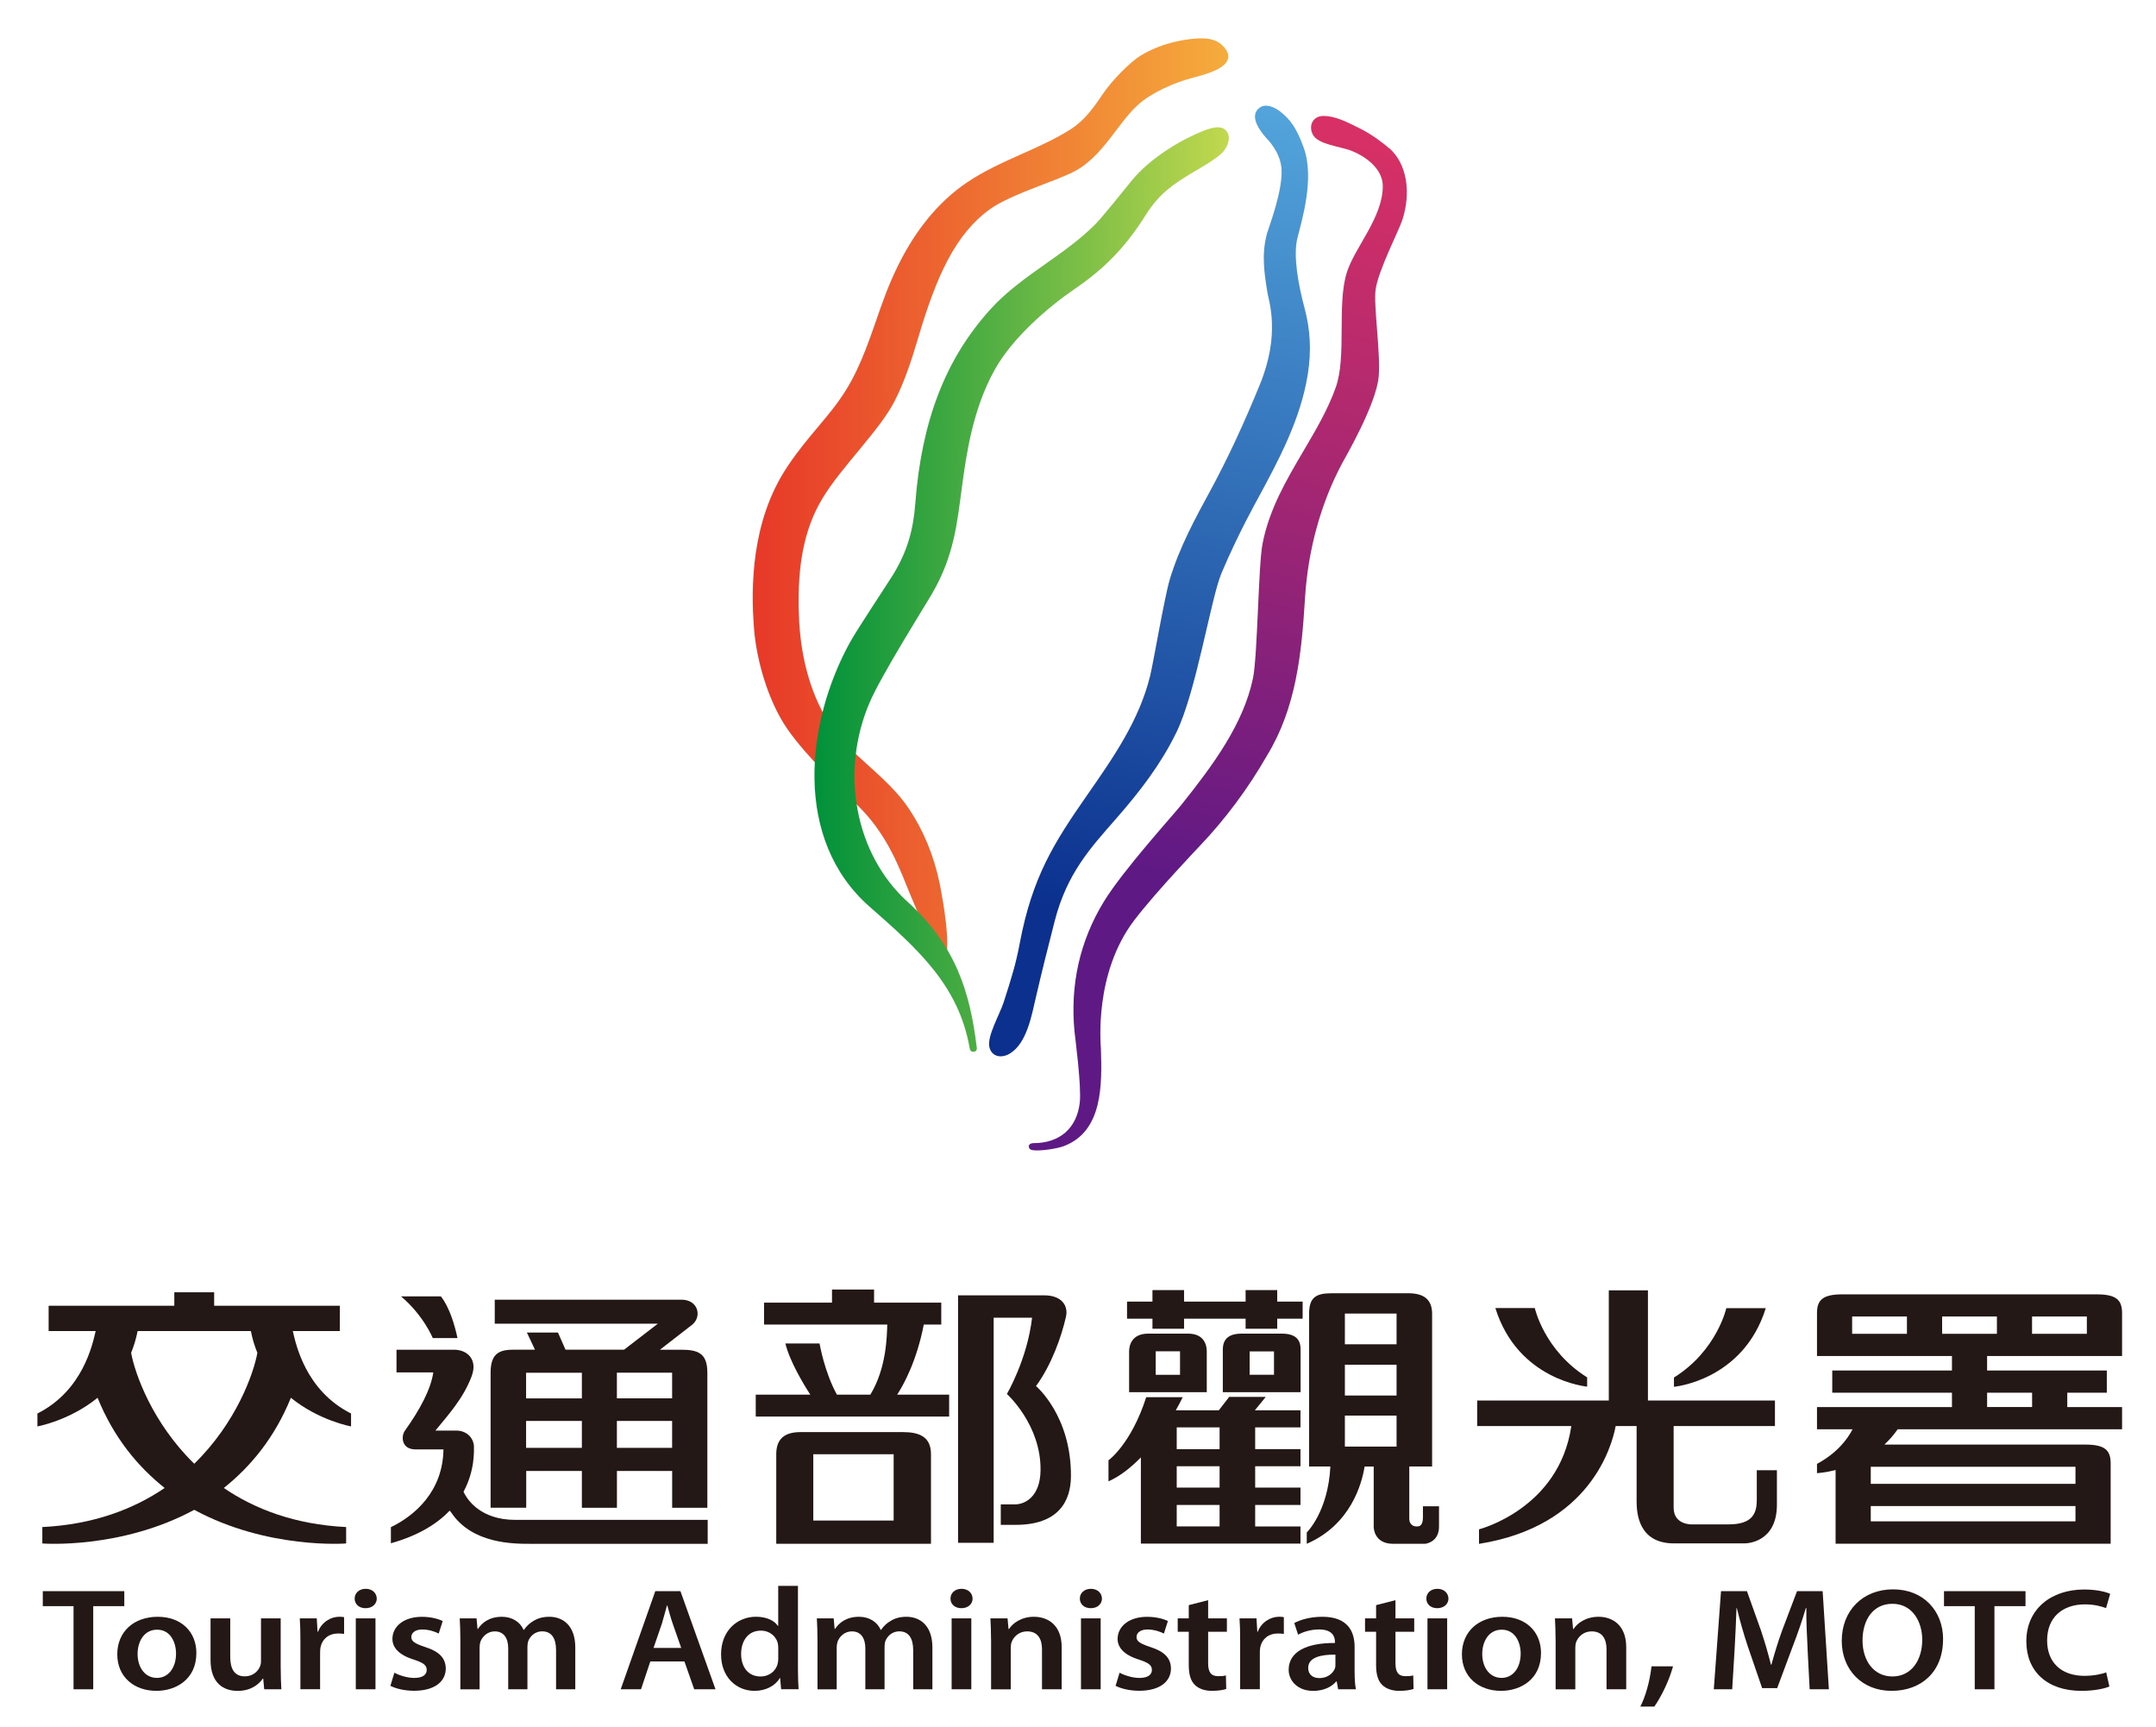<?xml version="1.0" encoding="UTF-8"?><svg id="_圖層_1" xmlns="http://www.w3.org/2000/svg" xmlns:xlink="http://www.w3.org/1999/xlink" viewBox="0 0 549.68 440.13"><defs><style>.cls-1{fill:url(#linear-gradient);}.cls-1,.cls-2,.cls-3,.cls-4,.cls-5{stroke-width:0px;}.cls-2{fill:#231815;}.cls-3{fill:url(#linear-gradient-2);}.cls-4{fill:url(#linear-gradient-3);}.cls-5{fill:url(#linear-gradient-4);}</style><linearGradient id="linear-gradient" x1="191.91" y1="128.99" x2="313.16" y2="128.99" gradientUnits="userSpaceOnUse"><stop offset="0" stop-color="#e73828"/><stop offset="1" stop-color="#f5ac3c"/></linearGradient><linearGradient id="linear-gradient-2" x1="282.35" y1="234.79" x2="328.33" y2="-4.12" gradientUnits="userSpaceOnUse"><stop offset="0" stop-color="#0b308e"/><stop offset="1" stop-color="#5db6e7"/></linearGradient><linearGradient id="linear-gradient-3" x1="300.13" y1="223.17" x2="352.42" y2=".48" gradientUnits="userSpaceOnUse"><stop offset="0" stop-color="#5f1985"/><stop offset=".07" stop-color="#6a1b82"/><stop offset=".51" stop-color="#ac2870"/><stop offset=".84" stop-color="#d63066"/><stop offset="1" stop-color="#e63462"/></linearGradient><linearGradient id="linear-gradient-4" x1="207.63" y1="150.28" x2="313.28" y2="150.28" gradientUnits="userSpaceOnUse"><stop offset="0" stop-color="#00913a"/><stop offset="1" stop-color="#c2d84e"/></linearGradient></defs><path class="cls-2" d="m131.38,387.39c-8.68,0-12.19-4.94-13.2-7.17,2.92-5.42,2.67-10.49,2.65-11.77-.33-2.71-2.66-3.81-4.26-3.81h-5.57c3.32-4.06,7.16-8.24,9.27-13.92,1.56-4.21-1.14-6.7-4.5-6.7h-14.68v5.78h9.38c-.61,4.27-3.39,9.46-7.21,14.82-1.08,1.51-.91,4.81,2.69,4.81h7.11c-.15,10.71-7.32,16.88-13.4,19.82v4.1c7.12-1.99,11.85-5.03,15-8.32l.41.52c5.3,7.95,15.88,7.94,19.94,7.94h45.42v-6.11h-49.05Z"/><path class="cls-2" d="m110.34,341.05h6.3c-1.72-8-4.26-10.63-4.26-10.63h-10.15c5.72,4.8,8.11,10.63,8.11,10.63Z"/><path class="cls-2" d="m134.13,374.93h14.22v9.37h8.94v-9.37h14.08v9.37h8.97v-34.44c0-5.03-2.45-5.84-6.77-5.84h-5.31l8.34-6.47c2.38-2.12,1.37-6.28-2.86-6.28h-47.6v6.11h41.59l-8.62,6.63h-14.93l-1.93-4.37h-7.92l2.06,4.37h-5.4c-3.5,0-5.91.8-5.91,5.84v34.44h9.08v-9.37Zm23.15-25.06h14.08s0,6.55,0,6.55h-14.08v-6.55Zm0,12.31h14.08v6.86h-14.08v-6.86Zm-23.15-12.29h14.22v6.53h-14.22v-6.53Zm0,12.29h14.22v6.86h-14.22v-6.86Z"/><path class="cls-2" d="m310.94,379.16h-10.93v-5.43h10.93v5.43Zm0-9.79h-10.93v-5.55h10.93v5.55Zm-10.93,14.22h10.93v5.47h-10.93v-5.47Zm2.9-43.67h-10.14c-4.37,0-4.9,3.18-4.9,4.52v10.41h19.8v-10.41c0-1.34-.48-4.52-4.76-4.52Zm-8.26,10.5v-6h6.2v6h-6.2Zm36.94-5.98c0-1.34.2-4.52-4.75-4.52h-10.3c-4.9,0-4.78,3.18-4.78,4.52v10.41h19.83v-10.41Zm-6.78.02v5.95h-6.21v-5.95h6.21Zm.82-12.7h6.48v4.35h-6.48v2.57h-8.06v-2.57h-15.69v2.57h-8.06v-2.57h-6.48v-4.35h6.48v-2.94h8.06v2.94h15.69v-2.94h8.06v2.94Zm37.15,52.16v2.94c0,2.34-1.32,2.19-1.32,2.19h-.56s-1.6-.05-1.6-2.01v-13.25h5.82v-38.94c0-3.64-2.13-5.22-6.05-5.22h-19.52c-3.99,0-5.79,1-5.79,5.22v38.94h5.42c-.57,11.55-6.02,16.81-6.02,16.81v2.89c11.21-4.87,14.03-15.26,14.75-19.69h2.32v15.36s-.07,4.33,4.95,4.33h8.16s3.54-.33,3.54-4.35v-5.22h-4.1Zm-19.9-49.11h13.18v7.82h-13.18v-7.82Zm0,13.04h13.18v7.85h-13.18v-7.85Zm0,12.96h13.18v7.9h-13.18v-7.9Zm-22.87,22.78h11.55v-4.43h-11.55v-5.43h11.55v-4.37h-11.55v-5.55h11.55v-4.35h-11.63l2.78-3.42h-9.32l-2.65,3.42h-10.97c1.13-2.01,1.76-3.34,1.76-3.34h-9.3c-3.85,11.99-9.62,16.09-9.62,16.09v5.36c3.01-1.33,5.77-3.57,8.26-6.1v21.97h40.69v-4.37h-11.55v-5.47Z"/><path class="cls-2" d="m230.19,365.02h-26.13c-4.21,0-6.15,1.9-6.15,5.63v22.84h39.45v-22.84c0-4.59-3.18-5.63-7.18-5.63Zm-2.35,22.54h-20.49v-16.9h20.49v16.9Z"/><path class="cls-2" d="m235.51,337.61h4.47v-5.59h-17.13v-3.34h-10.73v3.34h-17.32v5.59h31.41c-.09,2.78-.14,11.02-4.31,17.86h-8.52c-3.2-5.76-4.43-13.04-4.43-13.04h-8.71c1.07,4.48,4.65,10.44,6.35,13.04h-13.91v5.59h49.31v-5.59h-13.25c1.68-2.6,4.98-8.56,6.78-17.86Z"/><path class="cls-2" d="m264.13,353.29c3.95-5.36,6.53-12.68,7.65-17.71.63-2.83-1.17-5.42-5.52-5.42h-22v63.07h9.08v-57.37h9.79c-1.22,10.62-6.42,19.44-6.42,19.44,0,0,8.77,7.85,8.58,19.54-.11,6.51-3.82,8.61-6.58,8.61h-3.56v5.21h3.81c10.93,0,14.03-6.05,14.08-12.32.11-15.53-8.91-23.05-8.91-23.05Z"/><path class="cls-2" d="m404.65,353.43v-2.36c-10.95-6.82-13.35-17.67-13.35-17.67h-10.05c5.75,18.48,23.41,20.03,23.41,20.03Z"/><path class="cls-2" d="m447.9,374.73v7.52c0,3.28-.9,6.29-7.17,6.29h-9.45s-4.58.16-4.58-4.28v-20.78h25.83v-6.51h-32.38v-28.08h-9.98v28.08h-33.56v6.51h24c-3.08,21.12-23.53,26.32-23.53,26.32v3.7c28.35-4.48,33.9-25,34.84-30.02h5.34v19.18c0,3.13.54,10.72,9.52,10.72h17.97c.66,0,8.28-.21,8.28-9.87v-8.78h-5.13Z"/><path class="cls-2" d="m450.18,333.43h-10.05s-2.41,10.86-13.35,17.68v2.36s17.65-1.56,23.41-20.04Z"/><path class="cls-2" d="m74.16,356.27c7.22,5.85,15.34,7.3,15.34,7.3v-3.29c-11.61-5.84-14.07-17.66-14.85-21.02h11.99v-6.44h-32.04v-3.43h-10.16v3.43H12.4v6.44h11.99c-.78,3.35-3.24,15.18-14.85,21.02v3.29s8.12-1.44,15.34-7.3c4.13,10.19,10.3,17.58,17.1,22.99-7.87,5.35-18.08,9.31-31.19,9.96v4.19l.12-.04v.04s19.93,1.52,38.61-8.58c18.68,10.1,38.61,8.58,38.61,8.58v-.04l.12.04v-4.19c-13.11-.65-23.32-4.6-31.19-9.96,6.8-5.41,12.97-12.8,17.1-22.99Zm-24.64,16.81c-10.69-10.43-15.13-22.98-16.09-28.27.69-1.69,1.26-3.53,1.66-5.55h28.87c.39,2.02.96,3.86,1.66,5.55-.96,5.29-5.4,17.84-16.09,28.27Z"/><path class="cls-2" d="m534.55,329.91h-64.82c-5.03,0-6.48,1.44-6.48,4.79v10.93h34.41v3.69h-30.52v5.66h30.52v3.66h-34.41v5.66h9.07c-1.3,2.51-3.92,6.05-9.07,8.82v2.36s1.94-.09,4.74-.79v18.78h70.13v-20.48c0-3.35-1.45-4.79-6.48-4.79h-51.21c1.21-1.12,2.36-2.41,3.39-3.9h57.21v-5.66h-13.97v-3.66h10.08v-5.66h-30.52v-3.69h34.41v-10.93c0-3.35-1.45-4.79-6.48-4.79Zm-57.59,57.86v-3.9h52.19v3.9h-52.19Zm52.19-9.56h-52.19v-4.36h52.19v4.36Zm-11.06-23.24v3.66h-11.47v-3.66h11.47Zm-8.97-19.41v4.4h-13.97v-4.4h13.97Zm-36.91,0h13.97v4.4h-13.97v-4.4Zm45.87,4.4v-4.4h13.97v4.4h-13.97Z"/><path class="cls-2" d="m418.21,434.98c1.26-2.45,2.39-6.22,2.85-10.26h5.49c-1.13,4.04-3.1,7.84-4.77,10.26h-3.58Z"/><path class="cls-2" d="m18.75,409.38h-7.84v-3.82h20.78v3.82h-7.92v21.19h-5.02v-21.19Z"/><path class="cls-2" d="m50.06,421.36c0,6.64-5.14,9.61-10.2,9.61-5.59,0-9.96-3.49-9.96-9.31s4.29-9.57,10.29-9.57,9.88,3.78,9.88,9.28Zm-14.98.19c0,3.49,1.92,6.12,4.94,6.12,2.86,0,4.86-2.52,4.86-6.2,0-2.82-1.39-6.09-4.82-6.09s-4.98,3.15-4.98,6.16Z"/><path class="cls-2" d="m71.57,425.15c0,2.15.08,3.93.16,5.42h-4.37l-.25-2.71h-.12c-.86,1.26-2.82,3.12-6.41,3.12s-6.9-1.97-6.9-7.87v-10.61h5.02v9.83c0,3.01,1.06,4.94,3.71,4.94,2.04,0,3.35-1.26,3.84-2.45.2-.37.29-.89.29-1.41v-10.91h5.02v12.65Z"/><path class="cls-2" d="m76.59,418.32c0-2.45-.04-4.23-.16-5.83h4.33l.2,3.41h.12c.98-2.52,3.31-3.82,5.47-3.82.49,0,.78.04,1.18.11v4.27c-.45-.07-.9-.11-1.51-.11-2.37,0-4.04,1.37-4.49,3.45-.08.41-.12.89-.12,1.37v9.39h-5.02v-12.25Z"/><path class="cls-2" d="m96.06,407.45c0,1.34-1.1,2.45-2.86,2.45s-2.78-1.11-2.78-2.45c0-1.41,1.14-2.49,2.82-2.49s2.78,1.08,2.82,2.49Zm-5.35,23.12v-18.07h5.02v18.07h-5.02Z"/><path class="cls-2" d="m100.55,426.34c1.1.63,3.27,1.34,5.06,1.34,2.2,0,3.18-.85,3.18-2.04s-.82-1.82-3.27-2.63c-3.88-1.19-5.47-3.12-5.47-5.27,0-3.19,2.9-5.64,7.51-5.64,2.2,0,4.12.48,5.31,1.08l-1.02,3.19c-.82-.45-2.45-1.04-4.2-1.04s-2.78.82-2.78,1.93.94,1.67,3.47,2.52c3.63,1.15,5.27,2.82,5.31,5.49,0,3.3-2.82,5.68-8.08,5.68-2.41,0-4.57-.52-6.04-1.26l1.02-3.34Z"/><path class="cls-2" d="m117.37,417.88c0-2.08-.08-3.82-.16-5.38h4.29l.24,2.67h.12c.94-1.41,2.73-3.08,6.12-3.08,2.61,0,4.65,1.34,5.51,3.34h.08c.69-1,1.51-1.74,2.41-2.26,1.14-.71,2.41-1.08,4.08-1.08,3.27,0,6.61,2.04,6.61,7.83v10.65h-4.9v-9.98c0-3.01-1.14-4.79-3.55-4.79-1.71,0-2.98,1.11-3.51,2.41-.16.41-.24,1-.24,1.52v10.84h-4.9v-10.46c0-2.52-1.1-4.3-3.43-4.3-1.88,0-3.14,1.34-3.63,2.56-.16.48-.24,1-.24,1.52v10.69h-4.9v-12.69Z"/><path class="cls-2" d="m165.8,423.48l-2.37,7.09h-5.18l8.82-25.01h6.41l8.94,25.01h-5.43l-2.49-7.09h-8.69Zm7.88-3.45l-2.16-6.16c-.53-1.52-.98-3.23-1.39-4.68h-.08c-.41,1.45-.86,3.19-1.31,4.68l-2.12,6.16h7.06Z"/><path class="cls-2" d="m203.44,404.22v21.26c0,1.86.08,3.86.16,5.08h-4.45l-.25-2.86h-.08c-1.18,2-3.59,3.27-6.45,3.27-4.78,0-8.53-3.67-8.53-9.24-.04-6.05,4.12-9.65,8.9-9.65,2.73,0,4.69,1,5.59,2.34h.08v-10.21h5.02Zm-5.02,15.81c0-.37-.04-.85-.12-1.22-.45-1.74-2.04-3.19-4.33-3.19-3.22,0-5.02,2.6-5.02,5.94s1.8,5.75,4.98,5.75c2.04,0,3.84-1.26,4.33-3.23.12-.41.16-.85.16-1.34v-2.71Z"/><path class="cls-2" d="m208.42,417.88c0-2.08-.08-3.82-.16-5.38h4.29l.24,2.67h.12c.94-1.41,2.73-3.08,6.12-3.08,2.61,0,4.65,1.34,5.51,3.34h.08c.69-1,1.51-1.74,2.41-2.26,1.14-.71,2.41-1.08,4.08-1.08,3.27,0,6.61,2.04,6.61,7.83v10.65h-4.9v-9.98c0-3.01-1.14-4.79-3.55-4.79-1.71,0-2.98,1.11-3.51,2.41-.16.41-.24,1-.24,1.52v10.84h-4.9v-10.46c0-2.52-1.1-4.3-3.43-4.3-1.88,0-3.14,1.34-3.63,2.56-.16.48-.24,1-.24,1.52v10.69h-4.9v-12.69Z"/><path class="cls-2" d="m247.97,407.45c0,1.34-1.1,2.45-2.86,2.45s-2.78-1.11-2.78-2.45c0-1.41,1.14-2.49,2.82-2.49s2.78,1.08,2.82,2.49Zm-5.35,23.12v-18.07h5.02v18.07h-5.02Z"/><path class="cls-2" d="m252.67,417.88c0-2.08-.08-3.82-.16-5.38h4.37l.25,2.71h.12c.9-1.41,3.06-3.12,6.37-3.12,3.47,0,7.06,2.04,7.06,7.76v10.72h-5.02v-10.2c0-2.6-1.06-4.56-3.8-4.56-2,0-3.39,1.3-3.92,2.67-.16.37-.24.93-.24,1.45v10.65h-5.02v-12.69Z"/><path class="cls-2" d="m280.95,407.45c0,1.34-1.1,2.45-2.86,2.45s-2.78-1.11-2.78-2.45c0-1.41,1.14-2.49,2.82-2.49s2.78,1.08,2.82,2.49Zm-5.35,23.12v-18.07h5.02v18.07h-5.02Z"/><path class="cls-2" d="m285.44,426.34c1.1.63,3.27,1.34,5.06,1.34,2.2,0,3.18-.85,3.18-2.04s-.82-1.82-3.27-2.63c-3.88-1.19-5.47-3.12-5.47-5.27,0-3.19,2.9-5.64,7.51-5.64,2.2,0,4.12.48,5.31,1.08l-1.02,3.19c-.82-.45-2.45-1.04-4.2-1.04s-2.78.82-2.78,1.93.94,1.67,3.47,2.52c3.63,1.15,5.27,2.82,5.31,5.49,0,3.3-2.82,5.68-8.08,5.68-2.41,0-4.57-.52-6.04-1.26l1.02-3.34Z"/><path class="cls-2" d="m308.02,407.86v4.64h4.78v3.41h-4.78v7.98c0,2.23.65,3.34,2.57,3.34.9,0,1.39-.04,1.96-.19l.08,3.45c-.73.26-2.08.48-3.63.48-1.88,0-3.39-.56-4.33-1.48-1.1-1.04-1.59-2.71-1.59-5.08v-8.5h-2.82v-3.41h2.82v-3.38l4.94-1.26Z"/><path class="cls-2" d="m316.18,418.32c0-2.45-.04-4.23-.16-5.83h4.33l.2,3.41h.12c.98-2.52,3.31-3.82,5.47-3.82.49,0,.78.04,1.18.11v4.27c-.45-.07-.9-.11-1.51-.11-2.37,0-4.04,1.37-4.49,3.45-.08.41-.12.89-.12,1.37v9.39h-5.02v-12.25Z"/><path class="cls-2" d="m345.37,426.23c0,1.63.08,3.23.33,4.34h-4.53l-.37-2h-.12c-1.18,1.41-3.27,2.41-5.88,2.41-4,0-6.25-2.63-6.25-5.38,0-4.53,4.45-6.87,11.8-6.83v-.3c0-1.19-.53-3.15-4.04-3.15-1.96,0-4,.56-5.35,1.34l-.98-2.97c1.47-.82,4.04-1.6,7.18-1.6,6.37,0,8.2,3.67,8.2,7.64v6.49Zm-4.9-4.49c-3.55-.04-6.94.63-6.94,3.38,0,1.78,1.27,2.6,2.86,2.6,2.04,0,3.47-1.19,3.96-2.49.12-.33.12-.67.12-1v-2.49Z"/><path class="cls-2" d="m355.78,407.86v4.64h4.78v3.41h-4.78v7.98c0,2.23.65,3.34,2.57,3.34.9,0,1.39-.04,1.96-.19l.08,3.45c-.73.26-2.08.48-3.63.48-1.88,0-3.39-.56-4.33-1.48-1.1-1.04-1.59-2.71-1.59-5.08v-8.5h-2.82v-3.41h2.82v-3.38l4.94-1.26Z"/><path class="cls-2" d="m369.29,407.45c0,1.34-1.1,2.45-2.86,2.45s-2.78-1.11-2.78-2.45c0-1.41,1.14-2.49,2.82-2.49s2.78,1.08,2.82,2.49Zm-5.35,23.12v-18.07h5.02v18.07h-5.02Z"/><path class="cls-2" d="m392.88,421.36c0,6.64-5.14,9.61-10.2,9.61-5.59,0-9.96-3.49-9.96-9.31s4.29-9.57,10.29-9.57,9.88,3.78,9.88,9.28Zm-14.98.19c0,3.49,1.92,6.12,4.94,6.12,2.86,0,4.86-2.52,4.86-6.2,0-2.82-1.39-6.09-4.82-6.09s-4.98,3.15-4.98,6.16Z"/><path class="cls-2" d="m396.6,417.88c0-2.08-.08-3.82-.16-5.38h4.37l.25,2.71h.12c.9-1.41,3.06-3.12,6.37-3.12,3.47,0,7.06,2.04,7.06,7.76v10.72h-5.02v-10.2c0-2.6-1.06-4.56-3.8-4.56-2,0-3.39,1.3-3.92,2.67-.16.37-.24.93-.24,1.45v10.65h-5.02v-12.69Z"/><path class="cls-2" d="m460.86,420.36c-.16-3.23-.37-7.13-.33-10.5h-.12c-.9,3.04-2.04,6.42-3.27,9.57l-4.04,10.84h-3.84l-3.67-10.69c-1.06-3.19-2.04-6.61-2.78-9.72h-.08c-.12,3.27-.29,7.24-.49,10.65l-.61,10.06h-4.69l1.84-25.01h6.61l3.59,10.06c.98,2.93,1.84,5.9,2.53,8.68h.12c.73-2.71,1.67-5.79,2.73-8.72l3.8-10.02h6.53l1.59,25.01h-4.9l-.53-10.2Z"/><path class="cls-2" d="m495.39,417.8c0,8.39-5.59,13.17-13.14,13.17s-12.69-5.42-12.69-12.73c0-7.72,5.35-13.14,13.1-13.14s12.74,5.53,12.74,12.69Zm-20.53.33c0,5.12,2.82,9.17,7.63,9.17s7.59-4.12,7.59-9.35c0-4.71-2.57-9.17-7.59-9.17s-7.63,4.19-7.63,9.35Z"/><path class="cls-2" d="m503.47,409.38h-7.84v-3.82h20.78v3.82h-7.92v21.19h-5.02v-21.19Z"/><path class="cls-2" d="m537.8,429.86c-1.18.52-3.8,1.11-7.14,1.11-8.74,0-14.04-4.97-14.04-12.62,0-8.24,6.33-13.21,14.73-13.21,3.31,0,5.63.63,6.65,1.11l-1.06,3.64c-1.31-.52-3.14-.96-5.39-.96-5.59,0-9.63,3.19-9.63,9.2,0,5.53,3.51,9.02,9.59,9.02,2,0,4.12-.37,5.47-.89l.82,3.6Z"/><path class="cls-1" d="m240.95,247.72c.54-.91.57-6.21.55-7.79-.08-5.88-1.97-14.96-1.97-14.96-1.48-7.01-4.12-13.37-7.85-18.92-2.81-4.18-6.51-7.52-10.1-10.77-4.22-3.81-8.2-7.4-11.05-12.33-5.31-9.21-6.72-19.38-6.89-27.44-.24-10.88,1.11-20.25,6.03-28.45,4.79-7.98,14.61-17.38,18.38-24.75,2.69-5.24,4.47-10.9,6.1-16.39,4.56-15.34,9.34-26.2,18.27-32.62,5.37-3.86,17.41-7.3,21.94-9.85,4.11-2.3,7.11-6.12,9.97-9.9,1.91-2.52,3.69-4.9,5.83-6.84,3.32-3.03,9.22-5.67,13.93-6.89,3.35-.86,8.38-2.25,9.01-4.89.28-1.16-.32-2.4-1.78-3.65-1.18-1-2.85-1.51-4.97-1.51-2.59,0-9.51.7-15.58,4.43-2.54,1.56-7.23,6.21-9.7,9.9-2.34,3.49-4.68,6.7-8.1,8.85-3.98,2.52-8.13,4.37-12.52,6.33-4.66,2.08-9.48,4.24-13.85,7.18-6.47,4.36-11.96,10.65-16.32,18.69-2.1,3.87-3.98,8.2-5.75,13.25-2.55,7.19-4.82,14.6-8.92,21.15-4.34,6.93-9.4,11.19-14.89,19.43-9.27,13.92-9.27,30.81-8.48,41.19.57,7.47,3.32,18.09,8.48,25.6,5.05,7.35,15.77,17.43,17.25,18.84,6.54,6.21,9.89,12.71,13.45,21.81.94,2.41,3.98,9.12,5.73,14.25.73,2.15,1.07,4.41,1.88,6.51.42,1.09,1.43,1.37,1.93.56Z"/><path class="cls-3" d="m321.15,27.44c-2.91,2.15.3,6.13,1.52,7.54l.06.08c.24.27,3.62,3.45,3.99,7.87.45,5.46-3.27,15.09-3.68,16.54-1.49,5.41-.67,10.39.12,15.21.37,2.22,3.27,10.57-1.91,23.23-3.88,9.52-8.11,18.78-12.87,27.51-3.43,6.29-7.7,14.11-10.13,22.23-1.37,4.57-4.16,21.09-5.01,24.57-2.79,11.39-9.3,20.72-16.18,30.6-8.25,11.86-13.89,20.67-17.08,37.65-.96,5.11-2.06,8.71-4.09,14.98-1.06,3.27-4.41,8.86-3.6,11.62.67,2.32,3.07,2.76,5.23,1.43,4.3-2.63,5.53-9.81,6.56-14.2,1.52-6.58,3.15-13.04,4.84-19.62,3.12-12.1,9.13-18.58,15.57-25.94,6.31-7.2,11.47-13.97,15.41-22.01,5.09-10.37,8.83-34.28,11.53-40.66,4.17-9.89,9.11-18.7,9.11-18.7,5.45-10.06,11.07-20.47,12.89-32,.94-5.92.66-11.33-.87-17.01-1.56-5.8-2.89-13.18-1.8-17.61,1.1-4.43,4.48-15.28,1.62-23.12-1.74-4.81-3.31-7.14-6.09-9.28-1.26-.97-3.55-2.09-5.14-.9Z"/><path class="cls-4" d="m354.2,37.82c-1.6-1.41-4.47-3.55-7.23-4.95-3.66-1.85-6.61-3.32-9.52-3.32-2.68,0-3.91,2.4-2.76,4.71,1.3,2.63,7.13,3.05,10.03,4.24,4.05,1.66,7.81,4.85,7.83,8.9.03,8.01-7.14,15.6-9.17,22.05-2.58,8.22,0,21.38-2.83,29.32-2.06,5.78-5.26,11.13-8.31,16.32-4.27,7.25-8.68,14.76-10.36,23.56-1.08,5.61-1.24,28.54-2.43,34.23-2.43,11.69-10.28,22.26-18.12,32.08-2.22,2.8-14.92,16.73-19.89,24.83-6.15,10.06-8.63,21.22-7.49,33.12.18,1.79,1.81,13.92,1.34,18.14-.73,6.42-5.02,10.37-11.96,10.32h-.02s-1.02.06-1.01.83c0,.83.86.94.86.94,1.89.34,6.41-.37,8.08-1.02,10.05-3.81,9.7-15.92,9.44-24.78-.03-1.13-1.84-19.23,8.52-32.81,5.44-7.13,16.59-18.81,16.59-18.81,6.59-6.91,12.37-14.67,17.19-23.06,7.46-12.18,8.86-25.93,9.73-40.13.75-12.3,4.01-24.19,9.45-34.4.72-1.36,8.74-15.07,9.35-22.21.5-5.84-1.36-18.29-.8-22.1.72-5.04,5.99-15.14,6.84-17.82,2.25-7.05,1.13-14.26-3.33-18.21Z"/><path class="cls-5" d="m237.56,151.43c5.71-9.67,6.48-18.29,7.69-27.32,1.16-8.63,2.79-19.83,8.32-29.81,4.6-8.29,13.83-16.14,20.29-20.55,7.36-5.02,12.85-10.36,18.16-18.82,3.72-5.94,7.41-8.06,11.58-10.68.73-.45,6.71-3.73,8.24-5.56,1.35-1.6,1.91-3.71,1.03-5.04-1.41-2.16-4.5-1.28-10.39,1.68-.63.32-9,4.49-14.16,10.97-1.56,1.96-7.38,9.14-8.91,10.7-3.8,3.87-8.33,7.07-12.7,10.16-4.94,3.49-10.05,7.08-14.25,11.73-11.46,12.69-17.53,28.47-19.12,49.65-.45,6.02-1.84,11.79-5.72,18.06-1.59,2.55-9.08,13.81-10.91,17.12-11.26,20.42-14.53,50.21,4.96,67.35l.06.05c12.18,10.71,22.69,19.95,25.5,36.07,0,0,.12,1.09,1.13.88.92-.2.66-1.17.66-1.17-1.73-14.04-5.3-25.86-17.68-37.09-13.29-12.05-17.31-33.03-9.56-50.91,3-6.9,13.78-24.07,15.79-27.47Z"/></svg>